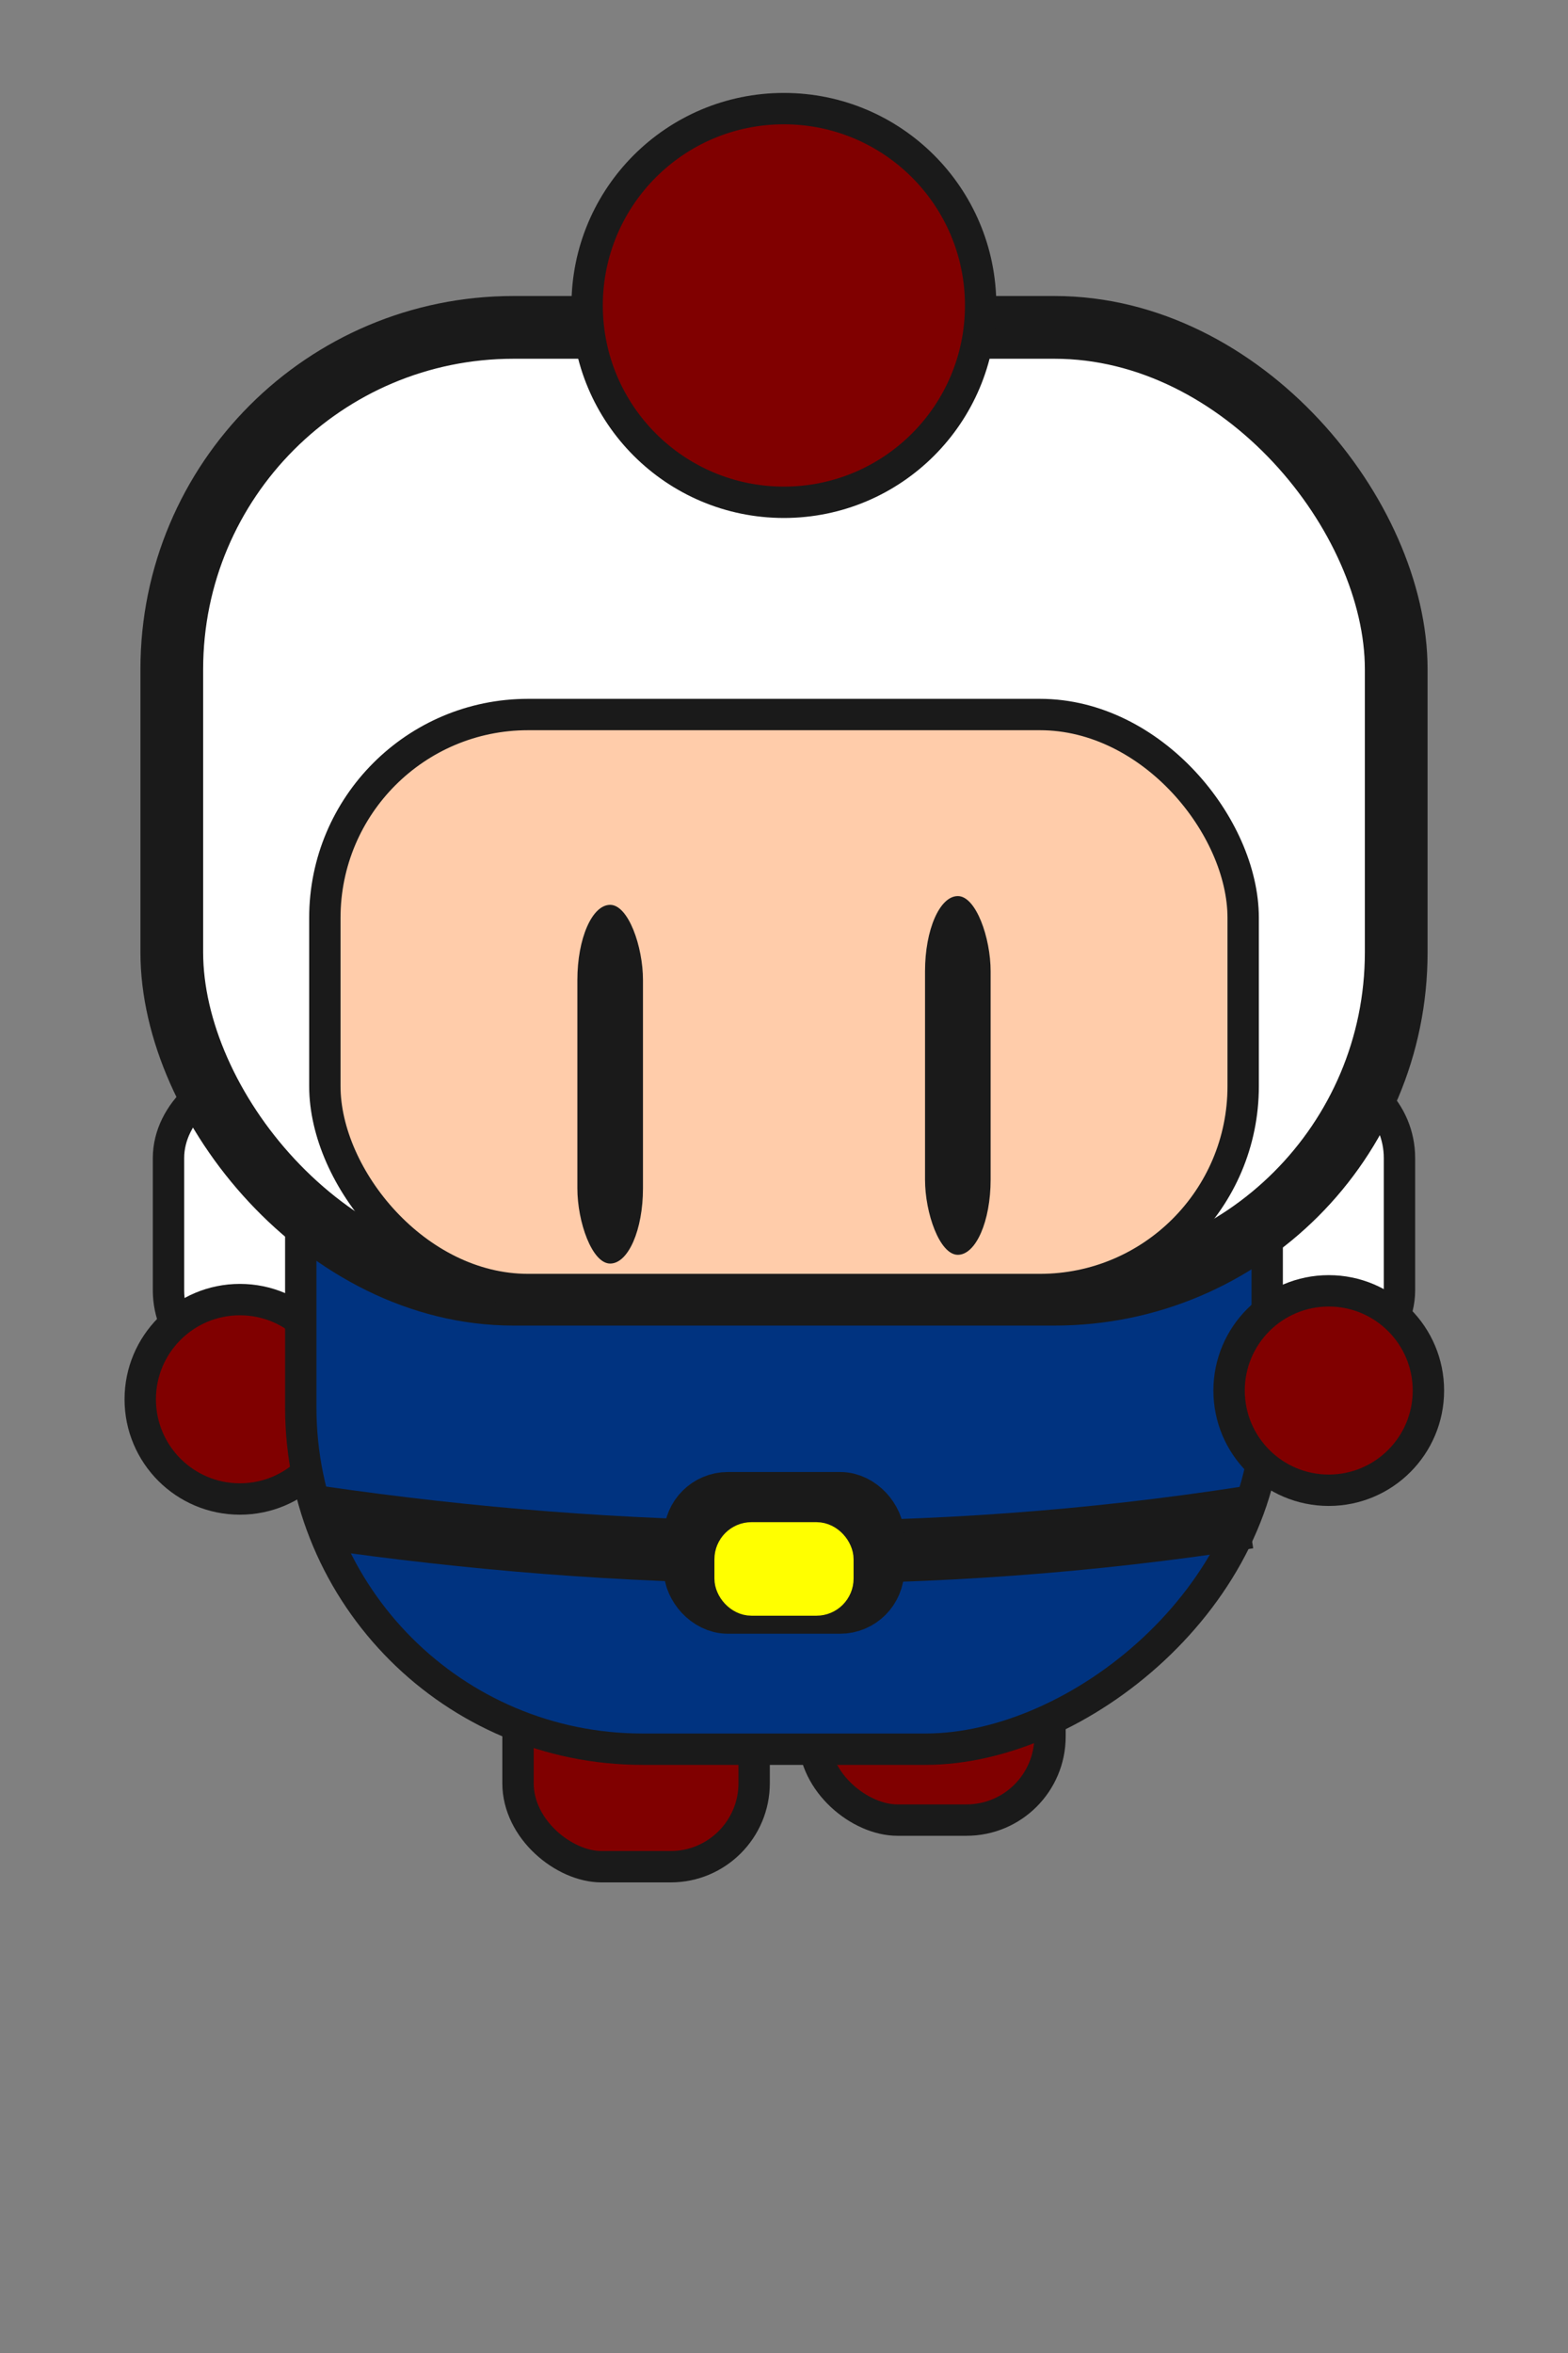 <?xml version="1.0" encoding="UTF-8" standalone="no"?>
<!-- Created with Inkscape (http://www.inkscape.org/) -->

<svg
   xmlns:dc="http://purl.org/dc/elements/1.1/"
   xmlns:cc="http://creativecommons.org/ns#"
   xmlns:rdf="http://www.w3.org/1999/02/22-rdf-syntax-ns#"
   xmlns:svg="http://www.w3.org/2000/svg"
   xmlns="http://www.w3.org/2000/svg"
   xmlns:sodipodi="http://sodipodi.sourceforge.net/DTD/sodipodi-0.dtd"
   xmlns:inkscape="http://www.inkscape.org/namespaces/inkscape"
   width="50"
   height="75"
   id="svg2"
   version="1.1"
   inkscape:version="0.48.5 r10040"
   inkscape:export-filename="/home/luisaugusto/Projetos/Bomberman/recursos/jogo/bombermanFrenteDireita.png"
   inkscape:export-xdpi="90"
   inkscape:export-ydpi="90"
   sodipodi:docname="bombermanFrenteDireita.svg">
  <rect width="100%" height="100%" fill="#808080" stroke="none"/>
  <defs
     id="defs4" />
  <sodipodi:namedview
     id="base"
     pagecolor="#ffffff"
     bordercolor="#666666"
     borderopacity="1.0"
     inkscape:pageopacity="0.0"
     inkscape:pageshadow="2"
     inkscape:zoom="3.5857143"
     inkscape:cx="16.96253"
     inkscape:cy="31.216183"
     inkscape:document-units="px"
     inkscape:current-layer="layer1"
     showgrid="false"
     showguides="true"
     inkscape:guide-bbox="true"
     inkscape:window-width="1366"
     inkscape:window-height="700"
     inkscape:window-x="0"
     inkscape:window-y="29"
     inkscape:window-maximized="1">
    <sodipodi:guide
       orientation="0,1"
       position="36.581,6.705"
       id="guide4035" />
  </sodipodi:namedview>
  <g
     inkscape:label="Camada 1"
     inkscape:groupmode="layer"
     id="layer1"
     transform="translate(0,-977.362)">
    <g
       id="g3000"
       transform="translate(1.0901367e-7,-13.519)">
      <rect
         transform="matrix(0,1,-1,0,0,0)"
         ry="2.662"
         y="-44.626"
         x="1025.131"
         height="7.53"
         width="9.54"
         id="rect2989-0-0-1"
         style="fill:#ffffff;fill-opacity:1;stroke:#1a1a1a;stroke-opacity:1" />
      <rect
         transform="matrix(0,1,-1,0,0,0)"
         ry="2.662"
         y="-12.903"
         x="1025.131"
         height="7.53"
         width="9.54"
         id="rect2989-0-0"
         style="fill:#ffffff;fill-opacity:1;stroke:#1a1a1a;stroke-opacity:1" />
      <g
         transform="matrix(-1,0,0,1,49.657,0.687)"
         id="g3934">
        <rect
           style="fill:#800000;fill-opacity:1;stroke:#1a1a1a;stroke-opacity:1"
           id="rect2989-0-0-1-3-6"
           width="9.54"
           height="7.53"
           x="1040.154"
           y="-33.139"
           ry="2.662"
           transform="matrix(0,1,-1,0,0,0)" />
        <rect
           style="fill:#800000;fill-opacity:1;stroke:#1a1a1a;stroke-opacity:1"
           id="rect2989-0-0-1-3"
           width="9.54"
           height="7.53"
           x="1038.668"
           y="-23.705"
           ry="2.662"
           transform="matrix(0,1,-1,0,0,0)" />
      </g>
      <path
         transform="matrix(0.426,0,0,0.426,-4.676,1031.456)"
         d="m 36.394,9.452 c 0,4.12 -3.34,7.46 -7.46,7.46 -4.12,0 -7.46,-3.34 -7.46,-7.46 0,-4.12 3.34,-7.46 7.46,-7.46 4.12,0 7.46,3.34 7.46,7.46 z"
         sodipodi:ry="7.4601593"
         sodipodi:rx="7.4601593"
         sodipodi:cy="9.4521914"
         sodipodi:cx="28.934263"
         id="path3761-6"
         style="fill:#800000;fill-opacity:1;stroke:#1a1a1a;stroke-width:2.349;stroke-miterlimit:4;stroke-opacity:1;stroke-dasharray:none"
         sodipodi:type="arc" />
      <rect
         transform="matrix(0,1,-1,0,0,0)"
         ry="10.896"
         y="-40.408"
         x="1007.591"
         height="30.817"
         width="39.044"
         id="rect2989-0"
         style="fill:#003380;fill-opacity:1;stroke:#1a1a1a;stroke-opacity:1" />
      <rect
         ry="10.896"
         y="1001.316"
         x="5.478"
         height="30.817"
         width="39.044"
         id="rect2989"
         style="fill:#ffffff;fill-opacity:1;stroke:#1a1a1a;stroke-width:2;stroke-miterlimit:4;stroke-opacity:1;stroke-dasharray:none" />
      <path
         transform="matrix(0.841,0,0,0.841,0.663,992.668)"
         d="m 36.394,9.452 c 0,4.12 -3.34,7.46 -7.46,7.46 -4.12,0 -7.46,-3.34 -7.46,-7.46 0,-4.12 3.34,-7.46 7.46,-7.46 4.12,0 7.46,3.34 7.46,7.46 z"
         sodipodi:ry="7.4601593"
         sodipodi:rx="7.4601593"
         sodipodi:cy="9.4521914"
         sodipodi:cx="28.934263"
         id="path3761"
         style="fill:#800000;fill-opacity:1;stroke:#1a1a1a;stroke-width:1.189;stroke-miterlimit:4;stroke-opacity:1;stroke-dasharray:none"
         sodipodi:type="arc" />
      <rect
         ry="6.48"
         y="1013.656"
         x="10.359"
         height="18.328"
         width="29.283"
         id="rect2989-7"
         style="fill:#ffccaa;fill-opacity:1;stroke:#1a1a1a;stroke-width:1;stroke-miterlimit:4;stroke-opacity:1;stroke-dasharray:none" />
      <g
         transform="translate(-0.274,2.081)"
         id="g3986">
        <rect
           style="fill:#1a1a1a;fill-opacity:1;stroke:none"
           id="rect3948"
           width="2.092"
           height="11.434"
           x="18.685"
           y="1017.641"
           ry="2.399" />
        <rect
           style="fill:#1a1a1a;fill-opacity:1;stroke:none"
           id="rect3948-0"
           width="2.092"
           height="11.434"
           x="29.771"
           y="1017.362"
           ry="2.399" />
      </g>
      <path
         sodipodi:nodetypes="cc"
         inkscape:connector-curvature="0"
         id="path3994"
         d="m 10.185,1039.244 c 9.615,1.392 19.455,1.581 29.623,0"
         style="fill:none;stroke:#1a1a1a;stroke-width:2;stroke-linecap:butt;stroke-linejoin:round;stroke-miterlimit:4;stroke-opacity:1;stroke-dasharray:none" />
      <rect
         ry="1.046"
         y="1038.8"
         x="22.165"
         height="3.155"
         width="5.67"
         id="rect3996"
         style="fill:#1a1a1a;fill-opacity:1;stroke:#1a1a1a;stroke-width:2;stroke-linejoin:round;stroke-miterlimit:4;stroke-opacity:1;stroke-dasharray:none" />
      <rect
         ry="0.605"
         y="1039.977"
         x="23.36"
         height="1.825"
         width="3.28"
         id="rect3996-3"
         style="fill:#ffff00;fill-opacity:1;stroke:#ffff00;stroke-width:1.157;stroke-linejoin:round;stroke-miterlimit:4;stroke-opacity:1;stroke-dasharray:none" />
      <path
         transform="matrix(0.426,0,0,0.426,30.045,1031.177)"
         d="m 36.394,9.452 c 0,4.12 -3.34,7.46 -7.46,7.46 -4.12,0 -7.46,-3.34 -7.46,-7.46 0,-4.12 3.34,-7.46 7.46,-7.46 4.12,0 7.46,3.34 7.46,7.46 z"
         sodipodi:ry="7.4601593"
         sodipodi:rx="7.4601593"
         sodipodi:cy="9.4521914"
         sodipodi:cx="28.934263"
         id="path3761-6-3"
         style="fill:#800000;fill-opacity:1;stroke:#1a1a1a;stroke-width:2.349;stroke-miterlimit:4;stroke-opacity:1;stroke-dasharray:none"
         sodipodi:type="arc" />
    </g>
  </g>
</svg>
